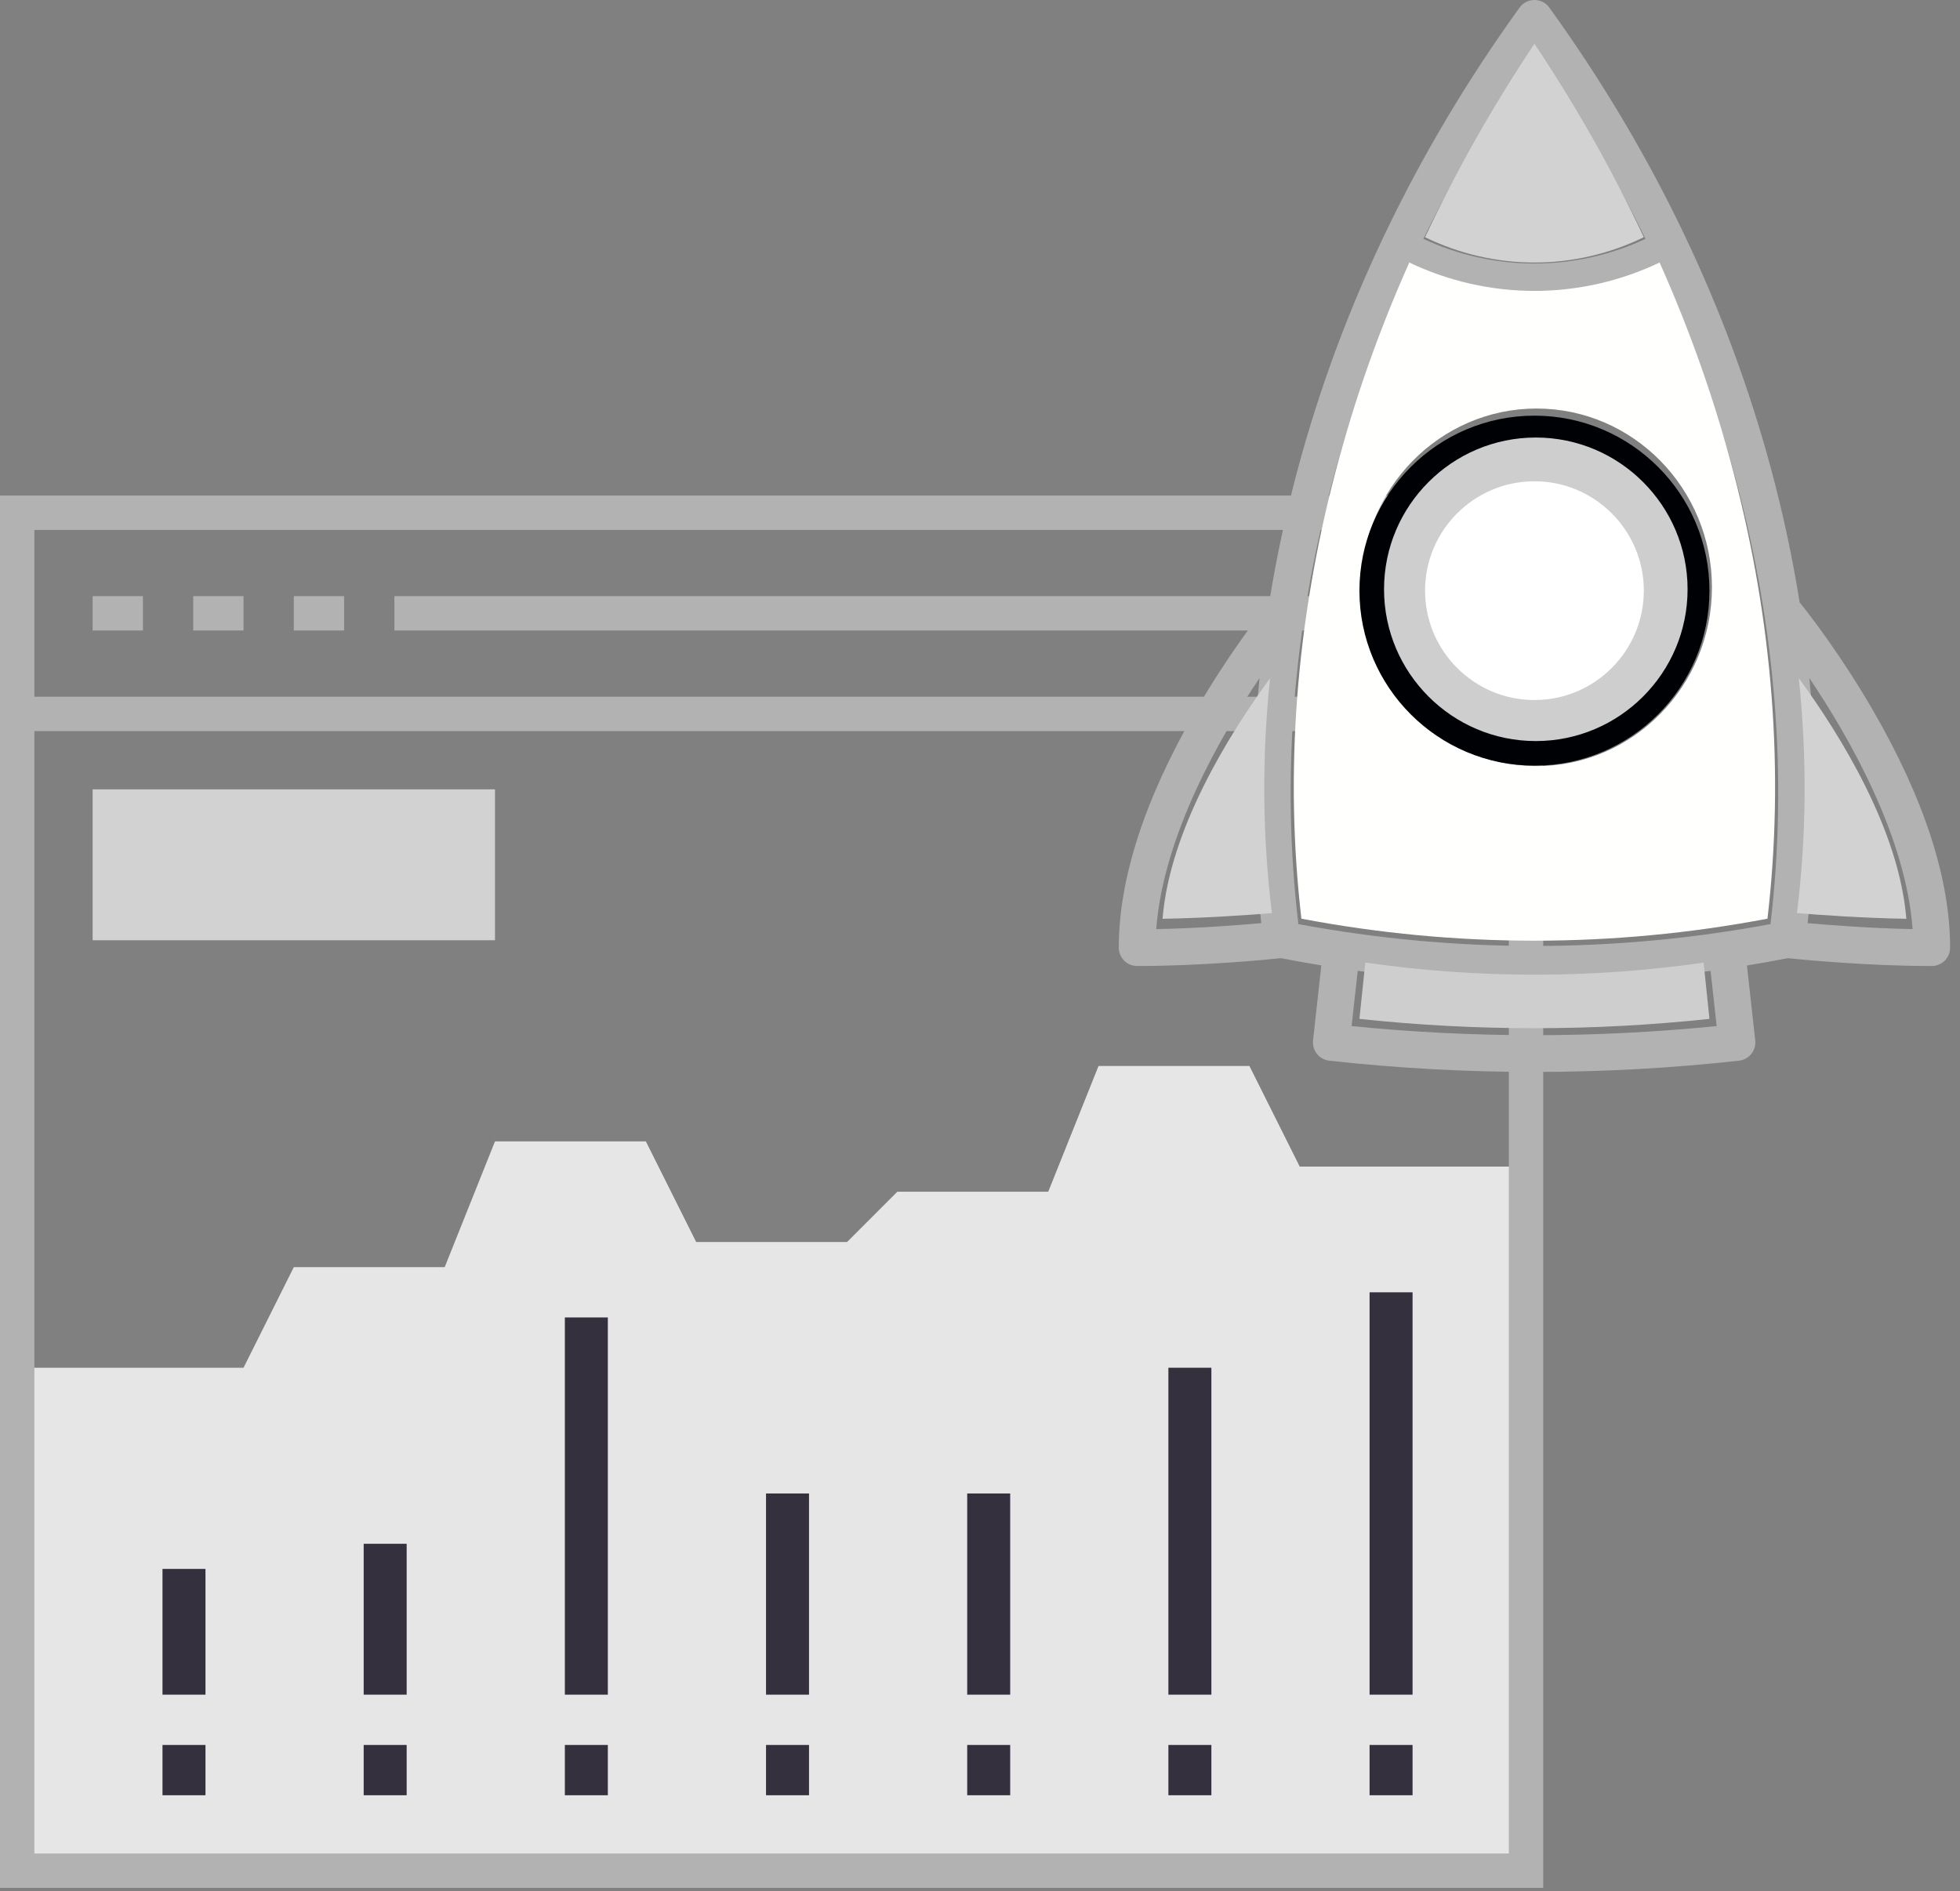 <?xml version="1.0" encoding="UTF-8"?>
<svg viewBox="0 0 114 110" version="1.1" xmlns="http://www.w3.org/2000/svg" xmlns:xlink="http://www.w3.org/1999/xlink">
    <rect x="0" y="0" width="114" height="110" fill="#808080" stroke="none"/>
    <!-- Generator: Sketch 48.2 (47327) - http://www.bohemiancoding.com/sketch -->
    <title>launch-maintenance</title>
    <desc>Created with Sketch.</desc>
    <defs></defs>
    <g id="Page-1" stroke="none" stroke-width="1" fill="none" fill-rule="evenodd">
        <g id="launch-maintenance" transform="translate(1, 0)">
            <polygon id="Fill-407" fill="#E6E6E6" points="87.759 108.806 0 108.806 0 79.553 13.164 79.553 16.089 73.702 24.865 73.702 27.79 66.389 36.566 66.389 39.492 72.24 48.268 72.24 51.193 69.314 59.969 69.314 62.894 62.001 71.67 62.001 74.596 67.852 87.759 67.852"></polygon>
            <path d="M9.701,98.568 L9.701,91.254 M21.403,98.568 L21.403,89.792 M33.104,98.568 L33.104,76.628 M44.805,98.568 L44.805,86.866 M56.506,98.568 L56.506,86.866 M68.208,98.568 L68.208,79.553 M79.909,98.568 L79.909,75.165 M9.701,104.418 L9.701,101.493 M21.403,104.418 L21.403,101.493 M33.104,104.418 L33.104,101.493 M44.805,104.418 L44.805,101.493 M56.506,104.418 L56.506,101.493 M68.208,104.418 L68.208,101.493 M79.909,104.418 L79.909,101.493" id="Stroke-408" stroke="#34303D" stroke-width="2.5"></path>
            <path d="M83.371,47.375 L80.446,47.375" id="Path" stroke="#34303D" stroke-width="2"></path>
            <path d="M77.521,47.375 L74.596,47.375" id="Path" stroke="#34303D" stroke-width="2"></path>
            <path d="M71.67,47.375 L68.745,47.375" id="Path" stroke="#34303D" stroke-width="2"></path>
            <polygon id="Fill-409" fill="#D2D2D2" points="4.388 54.688 27.79 54.688 27.79 45.912 4.388 45.912"></polygon>
            <path d="M0,108.806 L87.759,108.806 L87.759,41.524 L0,41.524 L0,108.806 Z M0,41.524 L87.759,41.524 L87.759,29.823 L0,29.823 L0,41.524 Z M4.388,35.673 L7.313,35.673 L4.388,35.673 Z M10.239,35.673 L13.164,35.673 L10.239,35.673 Z M16.089,35.673 L19.015,35.673 L16.089,35.673 Z M21.94,35.673 L83.371,35.673 L21.94,35.673 Z" id="Stroke-410" stroke="#B2B2B2" stroke-width="2"></path>
            <path d="M72.36,53.693 C71.827,49.005 71.791,44.242 72.257,39.442 C69.915,42.925 66.653,48.657 66.251,54.04 C68.686,53.993 71.043,53.811 72.36,53.693 Z M94.708,13.893 C92.866,10.122 90.71,6.457 88.248,2.917 C85.786,6.457 83.63,10.124 81.788,13.893 C83.797,14.833 86.011,15.328 88.247,15.328 C90.485,15.328 92.698,14.833 94.708,13.893 Z M98.847,59.68 L98.492,56.47 C95.084,56.93 91.666,57.159 88.248,57.159 C84.818,57.159 81.387,56.928 77.97,56.467 L77.613,59.68 C84.664,60.387 91.796,60.387 98.847,59.68 Z M101.978,53.749 C102.978,45.315 102.303,36.625 99.965,27.905 C98.861,23.785 97.41,19.75 95.621,15.826 C93.327,16.901 90.8,17.466 88.247,17.466 C85.696,17.466 83.169,16.901 80.874,15.826 C79.085,19.752 77.635,23.785 76.53,27.905 C74.192,36.625 73.517,45.315 74.517,53.749 C83.632,55.445 92.864,55.445 101.978,53.749 Z M110.244,54.04 C109.844,48.65 106.58,42.918 104.238,39.438 C104.704,44.239 104.67,49.004 104.136,53.693 C105.454,53.811 107.813,53.993 110.244,54.04 Z M112.424,55.118 C112.424,55.71 111.945,56.187 111.354,56.187 C107.61,56.187 103.815,55.817 102.987,55.731 C102.195,55.885 101.402,56.026 100.608,56.156 L101.09,60.514 C101.122,60.796 101.039,61.078 100.862,61.299 C100.684,61.52 100.426,61.662 100.144,61.694 C96.191,62.13 92.21,62.348 88.23,62.348 C84.249,62.348 80.268,62.13 76.316,61.694 C76.034,61.662 75.776,61.52 75.599,61.299 C75.423,61.078 75.34,60.796 75.371,60.514 L75.853,56.15 C75.071,56.022 74.29,55.883 73.509,55.731 C72.68,55.817 68.885,56.187 65.141,56.187 C64.551,56.187 64.072,55.71 64.072,55.118 C64.072,51.102 65.584,46.454 68.566,41.302 C70.409,38.119 72.231,35.77 72.823,35.032 C73.231,32.476 73.778,29.916 74.465,27.351 C77.014,17.843 81.359,8.79 87.382,0.443 C87.582,0.163 87.905,0 88.248,0 C88.592,0 88.914,0.163 89.115,0.443 C95.137,8.79 99.482,17.843 102.031,27.351 C102.718,29.916 103.265,32.476 103.672,35.032 C104.264,35.768 106.087,38.119 107.93,41.302 C110.911,46.454 112.424,51.102 112.424,55.118 Z" id="Fill-81" fill="#B2B2B2"></path>
            <path d="M103.624,39.445 C106.062,42.78 109.462,48.275 109.879,53.441 C107.346,53.396 104.89,53.222 103.517,53.109 C104.073,48.614 104.108,44.047 103.624,39.445" id="Fill-82" fill="#D2D2D2"></path>
            <path d="M98.572,34.16 C98.572,28.427 93.996,23.762 88.371,23.762 C82.748,23.762 78.171,28.427 78.171,34.16 C78.171,39.893 82.748,44.558 88.371,44.558 C93.996,44.558 98.572,39.893 98.572,34.16 Z M99.815,27.425 C102.123,36.201 102.79,44.946 101.802,53.434 C92.805,55.14 83.692,55.14 74.694,53.434 C73.706,44.946 74.373,36.201 76.681,27.425 C77.772,23.279 79.203,19.22 80.969,15.269 C83.235,16.351 85.729,16.92 88.247,16.92 C90.767,16.92 93.262,16.351 95.527,15.269 C97.293,19.218 98.725,23.279 99.815,27.425 Z" id="Fill-83" fill="#FFFFFE"></path>
            <path d="M98.087,55.99 L98.427,59.262 C91.667,59.984 84.829,59.984 78.069,59.262 L78.41,55.986 C81.687,56.457 84.976,56.692 88.265,56.692 C91.542,56.692 94.819,56.458 98.087,55.99" id="Fill-84" fill="#CECECE"></path>
            <path d="M96.321,34.355 C96.321,29.904 92.7,26.282 88.248,26.282 C83.797,26.282 80.175,29.904 80.175,34.355 C80.175,38.807 83.797,42.428 88.248,42.428 C92.7,42.428 96.321,38.807 96.321,34.355 Z M88.248,24.176 C93.861,24.176 98.427,28.743 98.427,34.355 C98.427,39.968 93.861,44.534 88.248,44.534 C82.636,44.534 78.069,39.968 78.069,34.355 C78.069,28.743 82.636,24.176 88.248,24.176 Z" id="Fill-85" fill="#000105"></path>
            <path d="M97.155,34.275 C97.155,39.143 93.195,43.103 88.327,43.103 C83.461,43.103 79.5,39.143 79.5,34.275 C79.5,29.408 83.461,25.448 88.327,25.448 C93.195,25.448 97.155,29.408 97.155,34.275 Z" id="Fill-86" fill="#CECECE"></path>
            <path d="M94.61,34.354 C94.61,37.863 91.757,40.717 88.248,40.717 C84.74,40.717 81.886,37.863 81.886,34.354 C81.886,30.847 84.74,27.993 88.248,27.993 C91.757,27.993 94.61,30.847 94.61,34.354 Z" id="Fill-87" fill="#FFFFFF"></path>
            <path d="M88.248,2.545 C90.673,6.174 92.796,9.932 94.61,13.797 C92.631,14.762 90.451,15.269 88.247,15.269 C86.045,15.269 83.865,14.762 81.886,13.797 C83.7,9.933 85.823,6.174 88.248,2.545" id="Fill-88" fill="#D2D2D2"></path>
            <path d="M72.872,39.445 C72.387,44.047 72.424,48.614 72.979,53.109 C71.608,53.222 69.152,53.396 66.617,53.441 C67.036,48.28 70.433,42.784 72.872,39.445" id="Fill-89" fill="#D2D2D2"></path>
        </g>
    </g>
</svg>